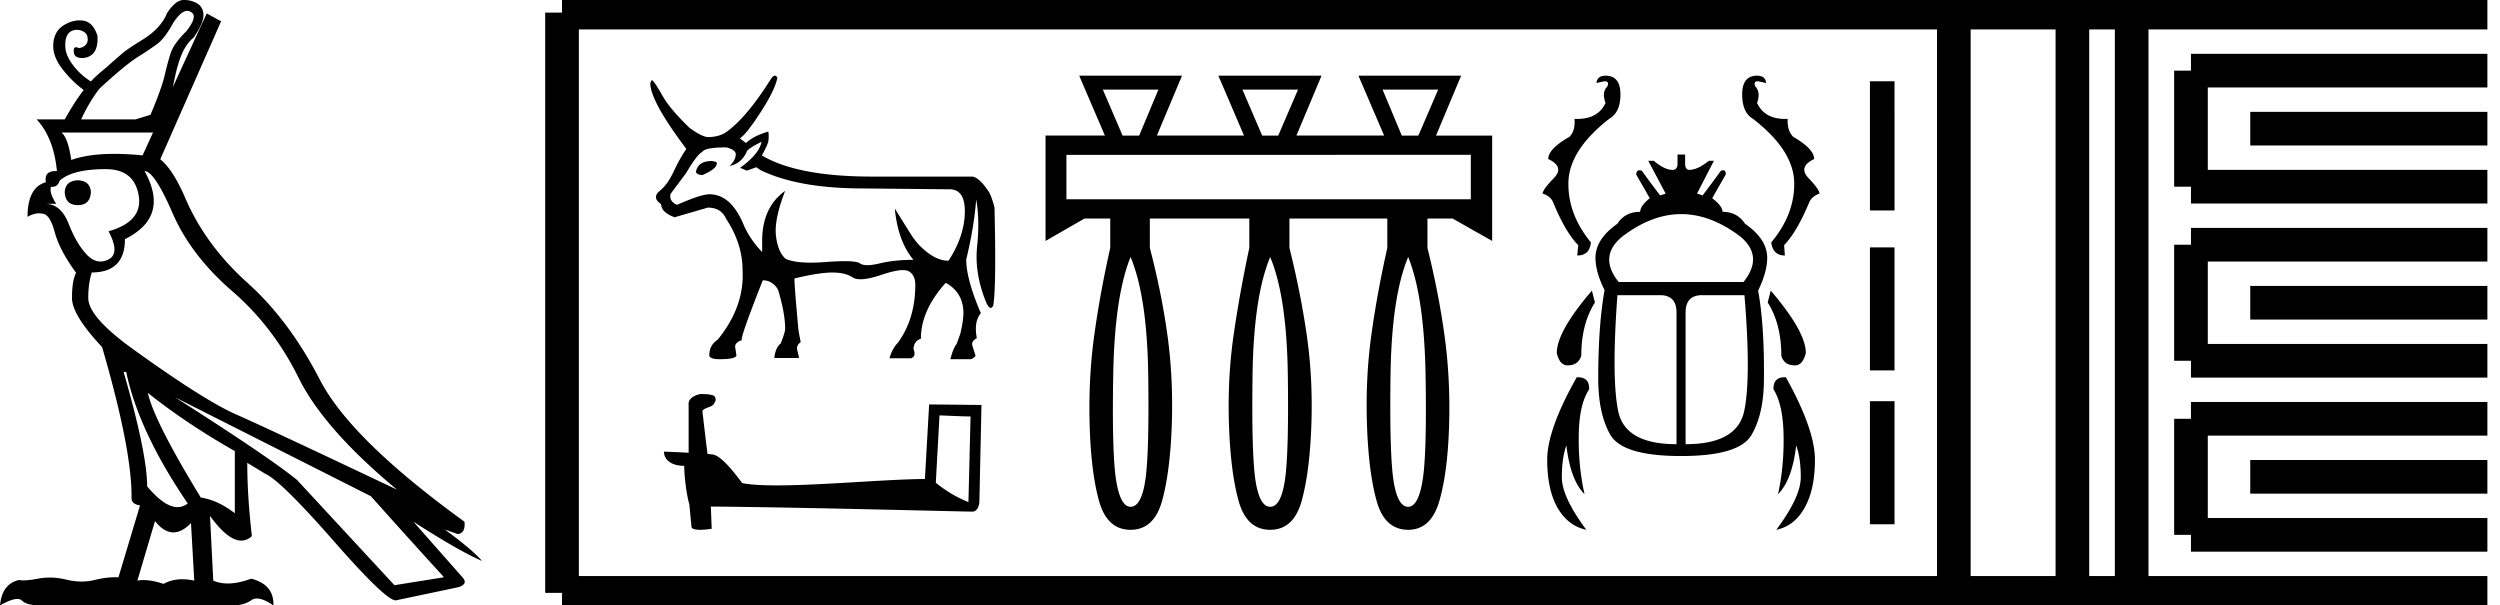 <svg xmlns="http://www.w3.org/2000/svg" width="74.321" height="18"><path d="M5.566.322q.06 0 .113.039.214.116-.136.564-.37.369-.457.622-.088.253-.185.67-.097.419-.428 1.197l-.447.136H2.412q.233-.506.544-.914.759-.7 1.128-.934.37-.233.593-.398.224-.166.477-.632.233-.35.412-.35zM4.55 3.939l-.311.68q-.454-.045-.84-.045-.775 0-1.28.182-.097-.661-.292-.817zm-2.237 1.42q-.37.02-.389.35.02.389.39.389.369 0 .388-.39-.02-.33-.389-.35zm.837-.33q.836 0 .972.777.136.778-.895 1.07.35.66 0 .836-.123.062-.24.062-.216 0-.411-.208-.302-.32-.535-.914-.233-.593-.7-.593h.33q-.213-.33-.155-.506l.034.002q.166 0 .219-.177.37-.35 1.38-.35zm1.147.057q.292 0 .836 1.255.545 1.254 1.77 2.314t1.974 2.577q.749 1.517 2.927 3.326-3.812-1.809-4.784-2.237-.973-.428-3.15-2.003-1.246-.914-1.246-1.459 0-.427.098-.739V8.1q.992 0 .992-.991 1.342-.661.583-2.023zm-.545 5.971q.37 1.77 1.829 3.91-.139.109-.302.109-.385 0-.904-.616 0-.972-.7-3.403zm.642.622q1.148.914 2.587 1.731v1.848q-.506-.39-1.011-.467-1.381-2.256-1.576-3.112zm.214 3.812q.265.336.546.336.255 0 .524-.277l.097 1.711q-.185-.041-.354-.041-.308 0-.56.138-.34-.113-.597-.113-.096 0-.18.016l.524-1.77zm.603-3.676l5.815 2.937q1.128 1.264 2.159 2.392v.02l-1.459.233-2.898-3.131q-.836-.68-3.617-2.45zM5.482 0h-.037q-.233.01-.486.4-.058.174-.243.388-.185.214-.535.428-.35.214-.505.34-.156.127-.525.458-.312.252-.448.408-.31-.194-.525-.476-.214-.282-.233-.516-.02-.233.048-.37.069-.135.214-.165.04-.008.08-.008.103 0 .202.057.136.078.117.272-.039.175-.253.214-.058-.025-.095-.025-.05 0-.06.045-.04.252.194.272l.05.002q.2 0 .33-.138.145-.156.126-.525Q2.762.652 2.47.613 2.417.606 2.364.606q-.237 0-.468.144-.282.175-.311.544-.03.37.263.749.291.379.641.632-.272.35-.564.875H1.09q.506.545.603 1.536h-.04q-.346 0-.29.331-.545.156-.545 1.03.181-.105.34-.105.044 0 .088.009.233 0 .379.544.146.545.632 1.206v.02q-.117.233-.117.738 0 .506.895 1.459.895 3.073.875 4.493 0 .175.253.213l-.642 2.14q-.052-.004-.106-.004-.272 0-.604.082-.19.046-.388.046-.219 0-.448-.056-.253-.062-.497-.062-.177 0-.349.033-.272.051-.432.051-.08 0-.132-.012Q.058 17.358 0 18q.337-.194.514-.194.089 0 .138.048.145.146.573.146h5.66q.37 0 .583-.156.071-.051.169-.051.194 0 .492.207.02-.622-.66-.797-.386.143-.696.143-.238 0-.433-.085l-.097-1.925q.532.736.93.736.17 0 .315-.134-.137-1.186-.137-2.178l.545.33q.467.215 2.052 2.024 1.52 1.734 1.814 1.734.013 0 .024-.004l1.847-.389q.292-.097.117-.291l-1.46-1.654q1.362.875 2.042 1.167-.33-.37-1.108-.934l.389.136q.233-.039.194-.37-3.384-2.45-4.298-4.22-.914-1.77-2.149-2.878-1.235-1.108-1.838-2.49-.37-.874-.758-1.186L6.573.633 6.146.399 5.134 2.597l.098-.447q.116-.467.252-.7.137-.234.273-.331.291-.428.291-.661 0-.234-.175-.35Q5.693 0 5.481 0zm15.68 4.787q-.407 0-.471.314v.019q.046.083.194.083.424-.185.424-.342v-.018q0-.037-.147-.056zm1.477-.572q-.065.36-.637.775l.203.083.277-.101.139.092q1.062.508 2.816.536l2.752.027h.037q.47 0 .457.688-.014.716-.485 1.436-.295 0-.6-.226t-.499-.53q-.194-.306-.498-.795.092.97.554 1.524-.564 0-1.002.106-.22.053-.366.053-.147 0-.22-.053-.093-.066-.457-.066-.222 0-.546.024-.249.02-.455.02-.501 0-.75-.112-.23-.194-.29-.679-.06-.485.272-1.343-.683.489-.683 1.486v.333q-.342-.351-.536-.776-.379-.942-1.034-.942-.25 0-.96.314-.24-.101-.195-.323l.462-.619q.333-.563.48-.628.074-.138.72-.138.278.074.278.203 0 .175-.185.35.35-.073.508-.415 0-.083.443-.304zm.398-1.965q-.045 0-.102.072-.702 1.117-1.275 1.551-.221.194-.6.203-.185 0-.563-.277-.564-.545-.785-.923-.25-.444-.323-.49-.037 0-.056.093 0 .526 1.071 1.948-.203.296-.378.674-.176.379-.416.577-.24.199.046.393 0 .24.398.388l.988-.287q.397 0 .544.333.49.738.49 1.542.055 1.071-.739 2.05-.25.166-.25.461 0 .12.305.12.5 0 .5-.12l-.038-.249q0-.13.194-.194v-.018q0-.176.628-1.764.286 0 .453.277.212.702.212 1.164 0 .101-.13.434-.156.12-.193.434h.738l-.055-.231q-.037-.139.102-.24l-.065-.342q-.12-1.302-.12-1.533v-.018q.73-.176 1.122-.176.392 0 .605.143.084.057.236.057.231 0 .618-.13.419-.142.643-.142.12 0 .183.04.185.115.185.392 0 1.016-.517 1.727-.166.166-.25.462h.638q.166-.056.074-.277.018-.24.221-.305 0-.84.739-1.662.517.286.526.886 0 .231-.092.628l-.11.305q-.102.12-.186.453h.61q.11-.047.138-.102l-.092-.296q-.046-.129.13-.23-.093-.49.12-.74-.435-1.015-.435-1.597.231-.95.296-1.782.11.582.028 1.395-.084.812.277 1.68.07.146.128.146.04 0 .075-.072.092-.526.037-2.909-.074-.295-.157-.452-.296-.453-.508-.471h-2.983q-2.207 0-3.269-.628.176-.314.194-.43.019-.115 0-.281-.443.13-.665.342l-.184-.139q.194-.12.618-.776.425-.655.499-1.025-.031-.062-.073-.062zm4.893 10.098c.488.021.756.032.87.032h.053l-.063 2.547a3.738 3.738 0 0 1-.97-.576l.11-2.003zm-7.107-.634c-.162.031-.377.131-.351.325v1.42c-.314-.015-.64-.031-.734-.031 0 .178.147.42.603.42.005.403.079.896.152 1.147l.063.66c0 .074.126.095.262.095.162 0 .34-.031.34-.031l-.026-.66c2.59.02 7.527.151 7.774.151.125 0 .21-.136.21-.325l.062-2.846-1.556-.016-.126 2.217c-1.127.006-3.077.19-4.403.19-.42 0-.781-.017-1.028-.069-.052-.058-.54-.765-.849-.844a1.36 1.36 0 0 0-.183-.02c-.053-.43-.105-.86-.152-1.285.094-.12.31-.09.367-.252.057-.078.02-.21-.09-.215-.062-.026-.235-.031-.309-.031zm13.615-9.051l-.572 1.368h-.493l-.588-1.368zm4.15 0L38 4.031h-.477l-.588-1.368zm4.167 0l-.589 1.368h-.493l-.572-1.368zm.97 1.94v1.32H31.703v-1.32zM33.61 7.64q.493 1.177.525 3.515.032 2.337-.087 3.124-.12.787-.438.787-.302 0-.429-.787t-.087-3.124q.04-2.338.516-3.515zm4.15 0q.494 1.177.525 3.515.032 2.337-.087 3.124-.12.787-.437.787-.318 0-.438-.787-.119-.787-.087-3.124.032-2.338.525-3.515zm4.103 0q.477 1.177.517 3.515.04 2.337-.088 3.124-.127.787-.429.787-.318 0-.437-.787-.12-.787-.088-3.124.032-2.338.525-3.515zm-9.78-5.39l.764 1.78h-1.765v3.133l1.16-.667h.764v.874q-.302 1.336-.477 2.608t-.135 2.663q.04 1.392.278 2.25.239.859.938.859.7 0 .939-.867.238-.866.286-2.25.048-1.383-.127-2.655-.175-1.272-.525-2.608v-.874h2.957v.874q-.286 1.336-.469 2.608-.182 1.272-.135 2.663.048 1.392.286 2.25.239.859.939.859t.938-.867q.238-.866.286-2.25.048-1.383-.135-2.655-.183-1.272-.517-2.608v-.874h2.91v.874q-.302 1.336-.477 2.608t-.127 2.663q.047 1.392.286 2.25.238.859.938.859.684 0 .93-.867.247-.866.287-2.25.04-1.383-.136-2.655-.175-1.272-.508-2.608v-.874h.747l1.177.667V4.031h-1.67l.747-1.781h-3.053l.764 1.78H38.54l.747-1.78H36.22l.763 1.78h-2.591l.747-1.78zm15.647 0q-.248 0-.27.218l.24-.053q.15 0 .083.158-.173.165-.053.488-.22.475-.847.475l-.076-.002q.03.353-.15.533-.631.36-.631.66.495.234.165.571-.33.338-.33.458.217.068.3.233.375.916.758 1.3l-.03.307q.368 0 .406-.39-.691-.841-.669-1.795.03-.954 1.21-1.877.337-.188.337-.728 0-.556-.443-.556zm4.505 0q-.443 0-.443.556 0 .54.323.728 1.194.923 1.224 1.877.022.954-.683 1.795.052.39.405.39l-.022-.308q.375-.383.758-1.299.09-.165.293-.233 0-.12-.323-.458-.323-.337.165-.57 0-.3-.623-.661-.18-.18-.165-.533l-.075.002q-.614 0-.834-.475.113-.323-.052-.488-.068-.158.082-.158l.24.053q-.022-.218-.27-.218zM49.98 6.365q.882 0 1.768.675.69.586.083 1.344h-3.71q-.608-.758.098-1.344.879-.675 1.76-.675zM47.325 8.64q-1.044 1.216-1.044 1.854.083.368.323.368.315 0 .405-.285 0-.946.406-1.585l-.09-.352zm5.316 0l-.09.352q.405.639.405 1.585.083.285.405.285.233 0 .323-.368 0-.638-1.043-1.854zm-3.29.135q.489 0 .489.518v3.912q-1.532 0-1.734-.984-.203-.984-.023-3.446zm2.509 0q.202 2.462-.008 3.446-.21.984-1.742.984V9.293q0-.518.488-.518zm-1.99-4.182v.27q0 .188-.15.188-.233 0-.556-.27H49l.518.975-.165.053q-.27-.353-.54-.728-.043-.02-.075-.02-.082 0-.098.125l.405.706q-.285.232-.285.405-.45 0-.676.353-.653.458-.653 1.014 0 .42.27.96-.188 1.044-.188 2.629 0 1.043.36 1.674.369.63 2.103.63 1.735 0 2.095-.63.368-.63.368-1.674.015-1.585-.173-2.613.27-.556.27-.976 0-.556-.66-1.014-.233-.353-.669-.353 0-.173-.307-.405l.405-.706q0-.124-.077-.124-.03 0-.073.019-.27.375-.54.728l-.166-.053.503-.976h-.15q-.338.27-.578.27-.128 0-.128-.187v-.27zm-2.967 6.621l-.029.001q-.878 1.554-.878 2.448 0 .893.308 1.434.315.54.855.653-.728-.976-.728-1.562 0-.578.135-.946.12 1.029.54 1.45-.187-.827-.172-1.743.008-.923.308-1.374.015-.36-.339-.36zm6.16 0q-.354 0-.34.361.285.45.3 1.374.016.916-.165 1.742.42-.42.54-1.449.136.368.136.946 0 .586-.728 1.562.54-.113.84-.653.309-.54.309-1.434 0-.894-.864-2.448h-.029zm2.527-8.799v3.841h.731V2.415h-.731m0 4.939v3.658h.731V7.354h-.731m0 4.573v3.658h.731v-3.658h-.731z"/><path d="M16.708.375v17.25m0-17.25h2.625m-2.625 17.25h2.625m0-17.25h36.988m-36.988 17.25h36.988m0-17.25h17.625m-17.625 17.25h17.625M58.084.375v17.25M61.609.375v17.25M63.371.375v17.25M65.134 2.1h8.812m-8.812 3.45h8.812M65.134 2.1v3.45m1.762-1.725h7.05m-8.812 3.45h8.812m-8.812 3.45h8.812m-8.812-3.45v3.45M66.896 9h7.05m-8.812 3.45h8.812m-8.812 3.45h8.812m-8.812-3.45v3.45m1.762-1.725h7.05" fill="none" stroke="#000"/></svg>